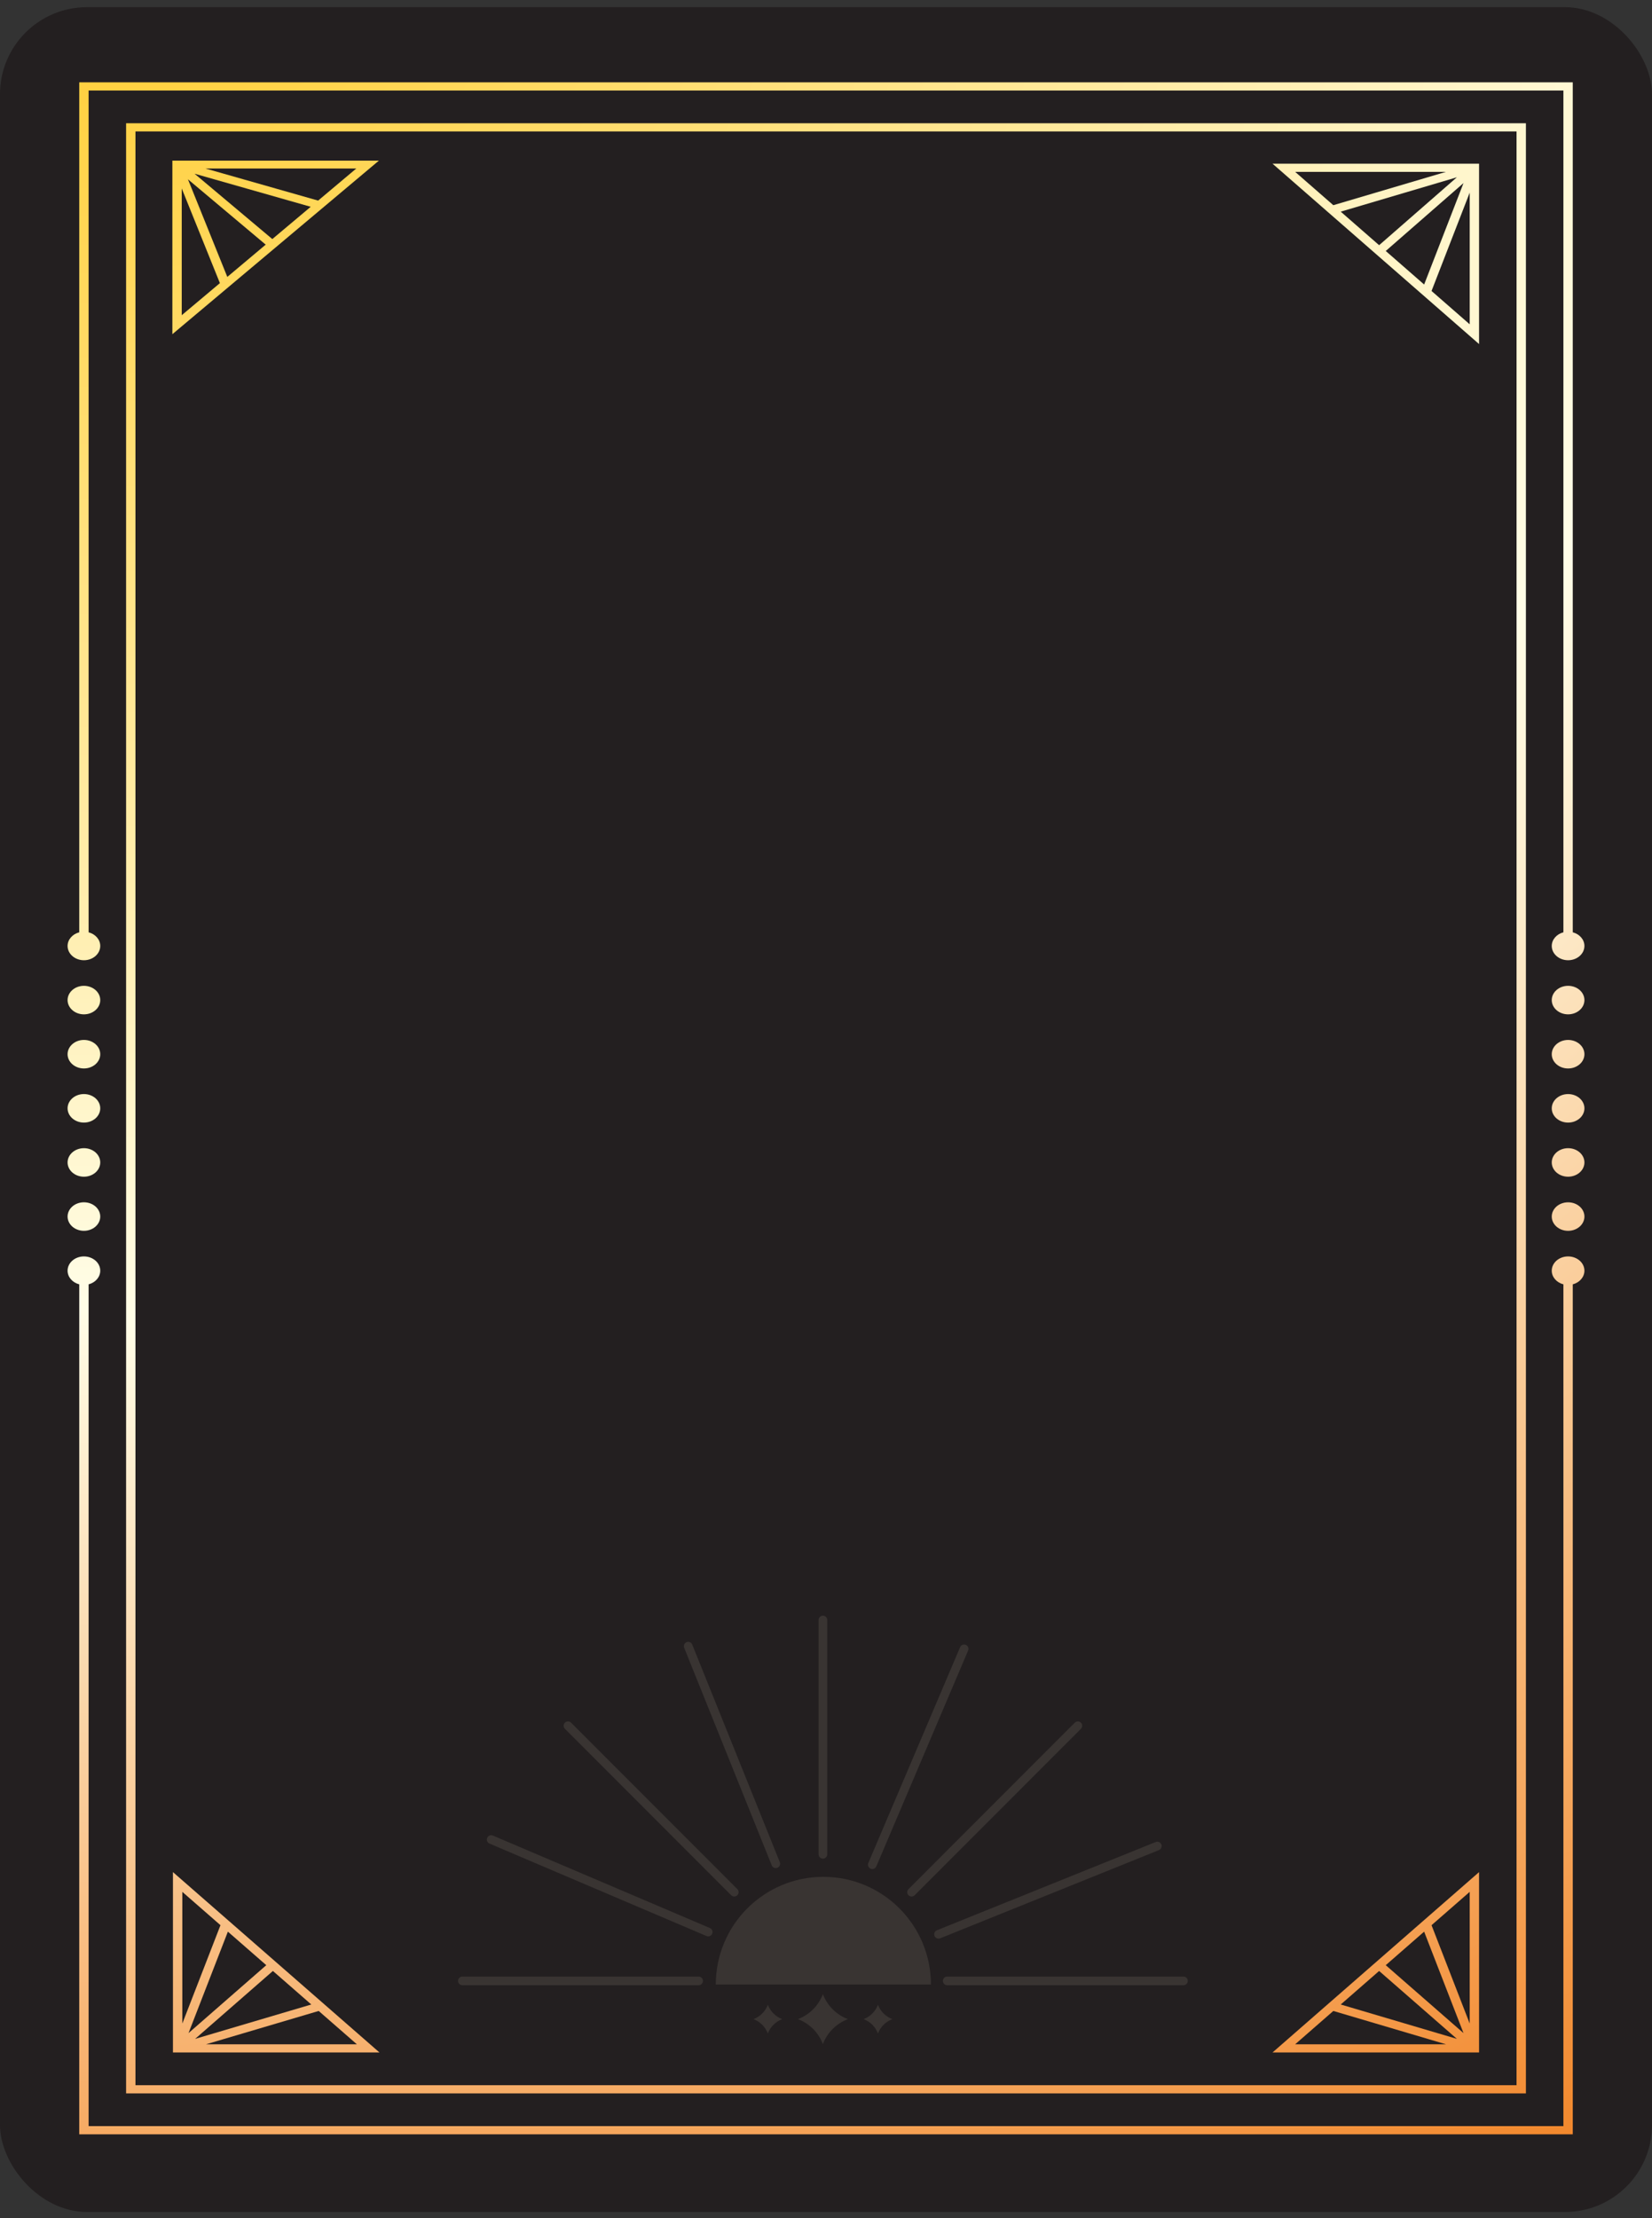 <svg width="190" height="255" viewBox="0 0 190 255" fill="none" xmlns="http://www.w3.org/2000/svg">
<rect x="0" y="0" width="190" height="255" fill="#333333" stroke="none"/>
<rect y="0.825" width="190" height="253.463" rx="10" fill="#231F20"/>
<path d="M175.499 240.655V14.17H14.502V240.655H175.499ZM15.58 15.111H174.421V239.714H15.58V15.111Z" fill="url(#paint0_radial_222_1355)"/>
<path d="M19.891 235.951H43.644L19.891 215.217V235.951ZM21.682 233.724L26.209 222.061L30.626 225.916L21.682 233.724ZM31.387 226.581L35.803 230.436L22.443 234.388L31.387 226.581ZM23.7 235.01L36.654 231.179L41.044 235.01H23.7ZM25.358 221.319L20.969 232.626V217.487L25.358 221.319Z" fill="url(#paint1_radial_222_1355)"/>
<path d="M170.11 235.951V215.217L146.356 235.951H170.11ZM167.56 234.388L154.199 230.436L158.616 226.581L167.56 234.388ZM159.377 225.916L163.793 222.061L168.321 233.724L159.377 225.916ZM166.302 235.01H148.959L153.348 231.179L166.302 235.01ZM169.034 232.626L164.644 221.319L169.034 217.487V232.626Z" fill="url(#paint2_radial_222_1355)"/>
<path d="M170.11 39.552V18.818H146.356L170.11 39.552ZM168.321 21.046L163.793 32.708L159.377 28.853L168.321 21.046ZM158.616 28.187L154.199 24.332L167.56 20.38L158.616 28.187ZM153.348 23.589L148.959 19.758H166.302L153.348 23.589ZM164.644 33.45L169.034 22.143V37.282L164.644 33.45Z" fill="url(#paint3_radial_222_1355)"/>
<path d="M180.349 125.774C179.312 125.774 178.47 126.508 178.47 127.413C178.47 128.319 179.312 129.053 180.349 129.053C181.386 129.053 182.228 128.319 182.228 127.413C182.228 126.507 181.388 125.774 180.349 125.774Z" fill="url(#paint4_radial_222_1355)"/>
<path d="M180.349 119.552C179.312 119.552 178.47 120.286 178.47 121.192C178.47 122.097 179.312 122.831 180.349 122.831C181.386 122.831 182.228 122.097 182.228 121.192C182.228 120.285 181.388 119.552 180.349 119.552Z" fill="url(#paint5_radial_222_1355)"/>
<path d="M180.349 113.33C179.312 113.33 178.47 114.064 178.47 114.97C178.47 115.875 179.312 116.609 180.349 116.609C181.386 116.609 182.228 115.875 182.228 114.97C182.228 114.064 181.388 113.33 180.349 113.33Z" fill="url(#paint6_radial_222_1355)"/>
<path d="M180.349 131.994C179.312 131.994 178.47 132.729 178.47 133.634C178.47 134.539 179.312 135.274 180.349 135.274C181.386 135.274 182.228 134.539 182.228 133.634C182.228 132.729 181.388 131.994 180.349 131.994Z" fill="url(#paint7_radial_222_1355)"/>
<path d="M180.349 138.216C179.312 138.216 178.47 138.951 178.47 139.856C178.47 140.761 179.312 141.496 180.349 141.496C181.386 141.496 182.228 140.761 182.228 139.856C182.228 138.949 181.388 138.216 180.349 138.216Z" fill="url(#paint8_radial_222_1355)"/>
<path d="M180.349 144.438C179.312 144.438 178.47 145.172 178.47 146.078C178.47 146.82 179.034 147.446 179.81 147.647V244.418H10.191V147.647C10.966 147.446 11.53 146.819 11.53 146.078C11.53 145.172 10.689 144.438 9.652 144.438C8.615 144.438 7.773 145.172 7.773 146.078C7.773 146.82 8.337 147.446 9.113 147.647V245.359H180.888V147.647C181.661 147.446 182.227 146.819 182.227 146.078C182.227 145.171 181.387 144.438 180.349 144.438Z" fill="url(#paint9_radial_222_1355)"/>
<path d="M9.652 129.052C10.689 129.052 11.53 128.317 11.53 127.412C11.53 126.507 10.689 125.772 9.652 125.772C8.615 125.772 7.773 126.507 7.773 127.412C7.775 128.317 8.615 129.052 9.652 129.052Z" fill="url(#paint10_radial_222_1355)"/>
<path d="M9.652 122.83C10.689 122.83 11.53 122.095 11.53 121.19C11.53 120.285 10.689 119.55 9.652 119.55C8.615 119.55 7.773 120.285 7.773 121.19C7.775 122.097 8.615 122.83 9.652 122.83Z" fill="url(#paint11_radial_222_1355)"/>
<path d="M9.652 116.609C10.689 116.609 11.53 115.875 11.53 114.97C11.53 114.064 10.689 113.33 9.652 113.33C8.615 113.33 7.773 114.064 7.773 114.97C7.775 115.875 8.615 116.609 9.652 116.609Z" fill="url(#paint12_radial_222_1355)"/>
<path d="M9.652 110.388C10.689 110.388 11.53 109.653 11.53 108.748C11.53 108.005 10.966 107.38 10.191 107.178V10.407H179.81V107.178C179.036 107.38 178.47 108.007 178.47 108.748C178.47 109.653 179.312 110.388 180.349 110.388C181.386 110.388 182.227 109.653 182.227 108.748C182.227 108.005 181.663 107.38 180.888 107.178V9.466H9.113V107.178C8.339 107.38 7.773 108.007 7.773 108.748C7.775 109.653 8.615 110.388 9.652 110.388Z" fill="url(#paint13_radial_222_1355)"/>
<path d="M9.652 135.274C10.689 135.274 11.53 134.539 11.53 133.634C11.53 132.729 10.689 131.994 9.652 131.994C8.615 131.994 7.773 132.729 7.773 133.634C7.775 134.539 8.615 135.274 9.652 135.274Z" fill="url(#paint14_radial_222_1355)"/>
<path d="M9.652 141.494C10.689 141.494 11.53 140.759 11.53 139.854C11.53 138.949 10.689 138.214 9.652 138.214C8.615 138.214 7.773 138.949 7.773 139.854C7.775 140.761 8.615 141.494 9.652 141.494Z" fill="url(#paint15_radial_222_1355)"/>
<path d="M19.824 18.466V38.42L43.578 18.466H19.824ZM22.376 19.969L35.737 23.773L31.32 27.483L22.376 19.969ZM30.559 28.124L26.143 31.834L21.615 20.61L30.559 28.124ZM23.634 19.372H40.977L36.588 23.06L23.634 19.372ZM20.902 21.666L25.292 32.548L20.902 36.236V21.666Z" fill="url(#paint16_radial_222_1355)"/>
<path d="M94.645 185.738C94.37 185.738 94.145 185.962 94.145 186.238V213.171C94.145 213.447 94.37 213.67 94.645 213.67C94.922 213.67 95.144 213.446 95.144 213.171V186.238C95.146 185.962 94.922 185.738 94.645 185.738Z" fill="#FFF0D7" fill-opacity="0.1"/>
<path d="M136.109 227.224H108.943C108.667 227.224 108.444 227.448 108.444 227.724C108.444 228 108.668 228.223 108.943 228.223H136.109C136.385 228.223 136.609 227.999 136.609 227.724C136.609 227.448 136.386 227.224 136.109 227.224Z" fill="#FFF0D7" fill-opacity="0.1"/>
<path d="M80.347 227.224H53.181C52.906 227.224 52.682 227.448 52.682 227.724C52.682 228 52.906 228.223 53.181 228.223H80.347C80.622 228.223 80.847 227.999 80.847 227.724C80.847 227.448 80.624 227.224 80.347 227.224Z" fill="#FFF0D7" fill-opacity="0.1"/>
<path d="M104.841 218.024C104.969 218.024 105.097 217.976 105.195 217.878L124.319 198.744C124.515 198.548 124.515 198.233 124.319 198.037C124.123 197.841 123.808 197.841 123.612 198.037L104.488 217.171C104.292 217.367 104.292 217.683 104.488 217.878C104.586 217.974 104.714 218.024 104.841 218.024Z" fill="#FFF0D7" fill-opacity="0.1"/>
<path d="M64.973 198.037C64.777 198.233 64.777 198.549 64.973 198.744L84.096 217.876C84.194 217.974 84.321 218.023 84.449 218.023C84.577 218.023 84.704 217.974 84.802 217.876C84.998 217.682 84.998 217.365 84.802 217.169L65.68 198.037C65.484 197.841 65.167 197.841 64.973 198.037Z" fill="#FFF0D7" fill-opacity="0.1"/>
<path d="M111.081 189.091C110.827 188.983 110.534 189.101 110.426 189.355L99.867 214.17C99.759 214.424 99.877 214.718 100.131 214.826C100.195 214.853 100.262 214.866 100.327 214.866C100.521 214.866 100.706 214.752 100.787 214.562L111.345 189.747C111.453 189.493 111.335 189.2 111.081 189.091Z" fill="#FFF0D7" fill-opacity="0.1"/>
<path d="M81.648 221.645L56.688 211.016C56.434 210.908 56.141 211.026 56.033 211.28C55.925 211.534 56.043 211.828 56.297 211.936L81.256 222.565C81.32 222.592 81.387 222.605 81.452 222.605C81.647 222.605 81.831 222.491 81.912 222.301C82.02 222.047 81.902 221.753 81.648 221.645Z" fill="#FFF0D7" fill-opacity="0.1"/>
<path d="M133.57 212.035C133.466 211.779 133.176 211.655 132.92 211.758L107.756 221.901C107.501 222.004 107.376 222.295 107.479 222.551C107.557 222.745 107.745 222.865 107.943 222.865C108.006 222.865 108.068 222.853 108.131 222.828L133.295 212.685C133.549 212.581 133.672 212.29 133.57 212.035Z" fill="#FFF0D7" fill-opacity="0.1"/>
<path d="M89.222 214.755C89.284 214.755 89.347 214.743 89.409 214.718C89.665 214.614 89.79 214.323 89.686 214.068L79.615 189.057C79.512 188.801 79.221 188.676 78.966 188.78C78.71 188.884 78.585 189.175 78.689 189.43L88.76 214.441C88.836 214.637 89.023 214.755 89.222 214.755Z" fill="#FFF0D7" fill-opacity="0.1"/>
<path d="M94.695 215.76C87.862 215.76 82.325 221.303 82.325 228.14H107.069C107.069 221.303 101.528 215.76 94.695 215.76Z" fill="#FFF0D7" fill-opacity="0.1"/>
<path d="M100.977 230.466C100.69 231.229 100.086 231.832 99.322 232.119C100.084 232.404 100.689 233.009 100.977 233.77C101.263 233.007 101.87 232.403 102.632 232.119C101.87 231.833 101.263 231.229 100.977 230.466Z" fill="#FFF0D7" fill-opacity="0.1"/>
<path d="M94.643 229.245C94.144 230.57 93.094 231.62 91.767 232.119C93.091 232.614 94.144 233.666 94.643 234.99C95.142 233.666 96.197 232.614 97.522 232.119C96.197 231.622 95.142 230.571 94.643 229.245Z" fill="#FFF0D7" fill-opacity="0.1"/>
<path d="M88.311 230.466C88.025 231.229 87.42 231.832 86.657 232.119C87.419 232.404 88.023 233.009 88.311 233.77C88.598 233.007 89.205 232.403 89.967 232.119C89.205 231.833 88.599 231.229 88.311 230.466Z" fill="#FFF0D7" fill-opacity="0.1"/>
<defs>
<radialGradient id="paint0_radial_222_1355" cx="0" cy="0" r="1" gradientUnits="userSpaceOnUse" gradientTransform="translate(12.351 -10.949) scale(372.226 324.907)">
<stop stop-color="#FFCA28"/>
<stop offset="0.5" stop-color="#FFFDE7"/>
<stop offset="1" stop-color="#EF6C00"/>
</radialGradient>
<radialGradient id="paint1_radial_222_1355" cx="0" cy="0" r="1" gradientUnits="userSpaceOnUse" gradientTransform="translate(12.351 -10.949) scale(372.224 324.906)">
<stop stop-color="#FFCA28"/>
<stop offset="0.5" stop-color="#FFFDE7"/>
<stop offset="1" stop-color="#EF6C00"/>
</radialGradient>
<radialGradient id="paint2_radial_222_1355" cx="0" cy="0" r="1" gradientUnits="userSpaceOnUse" gradientTransform="translate(12.351 -10.949) scale(372.223 324.905)">
<stop stop-color="#FFCA28"/>
<stop offset="0.5" stop-color="#FFFDE7"/>
<stop offset="1" stop-color="#EF6C00"/>
</radialGradient>
<radialGradient id="paint3_radial_222_1355" cx="0" cy="0" r="1" gradientUnits="userSpaceOnUse" gradientTransform="translate(12.351 -11.005) scale(372.224 324.906)">
<stop stop-color="#FFCA28"/>
<stop offset="0.5" stop-color="#FFFDE7"/>
<stop offset="1" stop-color="#EF6C00"/>
</radialGradient>
<radialGradient id="paint4_radial_222_1355" cx="0" cy="0" r="1" gradientUnits="userSpaceOnUse" gradientTransform="translate(12.351 -10.949) scale(372.224 324.906)">
<stop stop-color="#FFCA28"/>
<stop offset="0.5" stop-color="#FFFDE7"/>
<stop offset="1" stop-color="#EF6C00"/>
</radialGradient>
<radialGradient id="paint5_radial_222_1355" cx="0" cy="0" r="1" gradientUnits="userSpaceOnUse" gradientTransform="translate(12.351 -10.949) scale(372.224 324.906)">
<stop stop-color="#FFCA28"/>
<stop offset="0.5" stop-color="#FFFDE7"/>
<stop offset="1" stop-color="#EF6C00"/>
</radialGradient>
<radialGradient id="paint6_radial_222_1355" cx="0" cy="0" r="1" gradientUnits="userSpaceOnUse" gradientTransform="translate(12.351 -10.949) scale(372.224 324.906)">
<stop stop-color="#FFCA28"/>
<stop offset="0.5" stop-color="#FFFDE7"/>
<stop offset="1" stop-color="#EF6C00"/>
</radialGradient>
<radialGradient id="paint7_radial_222_1355" cx="0" cy="0" r="1" gradientUnits="userSpaceOnUse" gradientTransform="translate(12.351 -10.949) scale(372.225 324.907)">
<stop stop-color="#FFCA28"/>
<stop offset="0.5" stop-color="#FFFDE7"/>
<stop offset="1" stop-color="#EF6C00"/>
</radialGradient>
<radialGradient id="paint8_radial_222_1355" cx="0" cy="0" r="1" gradientUnits="userSpaceOnUse" gradientTransform="translate(12.351 -10.949) scale(372.225 324.907)">
<stop stop-color="#FFCA28"/>
<stop offset="0.5" stop-color="#FFFDE7"/>
<stop offset="1" stop-color="#EF6C00"/>
</radialGradient>
<radialGradient id="paint9_radial_222_1355" cx="0" cy="0" r="1" gradientUnits="userSpaceOnUse" gradientTransform="translate(12.351 -10.95) scale(372.226 324.907)">
<stop stop-color="#FFCA28"/>
<stop offset="0.5" stop-color="#FFFDE7"/>
<stop offset="1" stop-color="#EF6C00"/>
</radialGradient>
<radialGradient id="paint10_radial_222_1355" cx="0" cy="0" r="1" gradientUnits="userSpaceOnUse" gradientTransform="translate(12.351 -10.949) scale(372.224 324.905)">
<stop stop-color="#FFCA28"/>
<stop offset="0.5" stop-color="#FFFDE7"/>
<stop offset="1" stop-color="#EF6C00"/>
</radialGradient>
<radialGradient id="paint11_radial_222_1355" cx="0" cy="0" r="1" gradientUnits="userSpaceOnUse" gradientTransform="translate(12.351 -10.949) scale(372.223 324.905)">
<stop stop-color="#FFCA28"/>
<stop offset="0.5" stop-color="#FFFDE7"/>
<stop offset="1" stop-color="#EF6C00"/>
</radialGradient>
<radialGradient id="paint12_radial_222_1355" cx="0" cy="0" r="1" gradientUnits="userSpaceOnUse" gradientTransform="translate(12.351 -10.949) scale(372.223 324.905)">
<stop stop-color="#FFCA28"/>
<stop offset="0.5" stop-color="#FFFDE7"/>
<stop offset="1" stop-color="#EF6C00"/>
</radialGradient>
<radialGradient id="paint13_radial_222_1355" cx="0" cy="0" r="1" gradientUnits="userSpaceOnUse" gradientTransform="translate(12.351 -10.949) scale(372.225 324.906)">
<stop stop-color="#FFCA28"/>
<stop offset="0.5" stop-color="#FFFDE7"/>
<stop offset="1" stop-color="#EF6C00"/>
</radialGradient>
<radialGradient id="paint14_radial_222_1355" cx="0" cy="0" r="1" gradientUnits="userSpaceOnUse" gradientTransform="translate(12.351 -10.949) scale(372.223 324.906)">
<stop stop-color="#FFCA28"/>
<stop offset="0.5" stop-color="#FFFDE7"/>
<stop offset="1" stop-color="#EF6C00"/>
</radialGradient>
<radialGradient id="paint15_radial_222_1355" cx="0" cy="0" r="1" gradientUnits="userSpaceOnUse" gradientTransform="translate(12.351 -10.949) scale(372.225 324.907)">
<stop stop-color="#FFCA28"/>
<stop offset="0.5" stop-color="#FFFDE7"/>
<stop offset="1" stop-color="#EF6C00"/>
</radialGradient>
<radialGradient id="paint16_radial_222_1355" cx="0" cy="0" r="1" gradientUnits="userSpaceOnUse" gradientTransform="translate(12.285 -10.235) scale(372.224 312.686)">
<stop stop-color="#FFCA28"/>
<stop offset="0.5" stop-color="#FFFDE7"/>
<stop offset="1" stop-color="#EF6C00"/>
</radialGradient>
</defs>
</svg>
